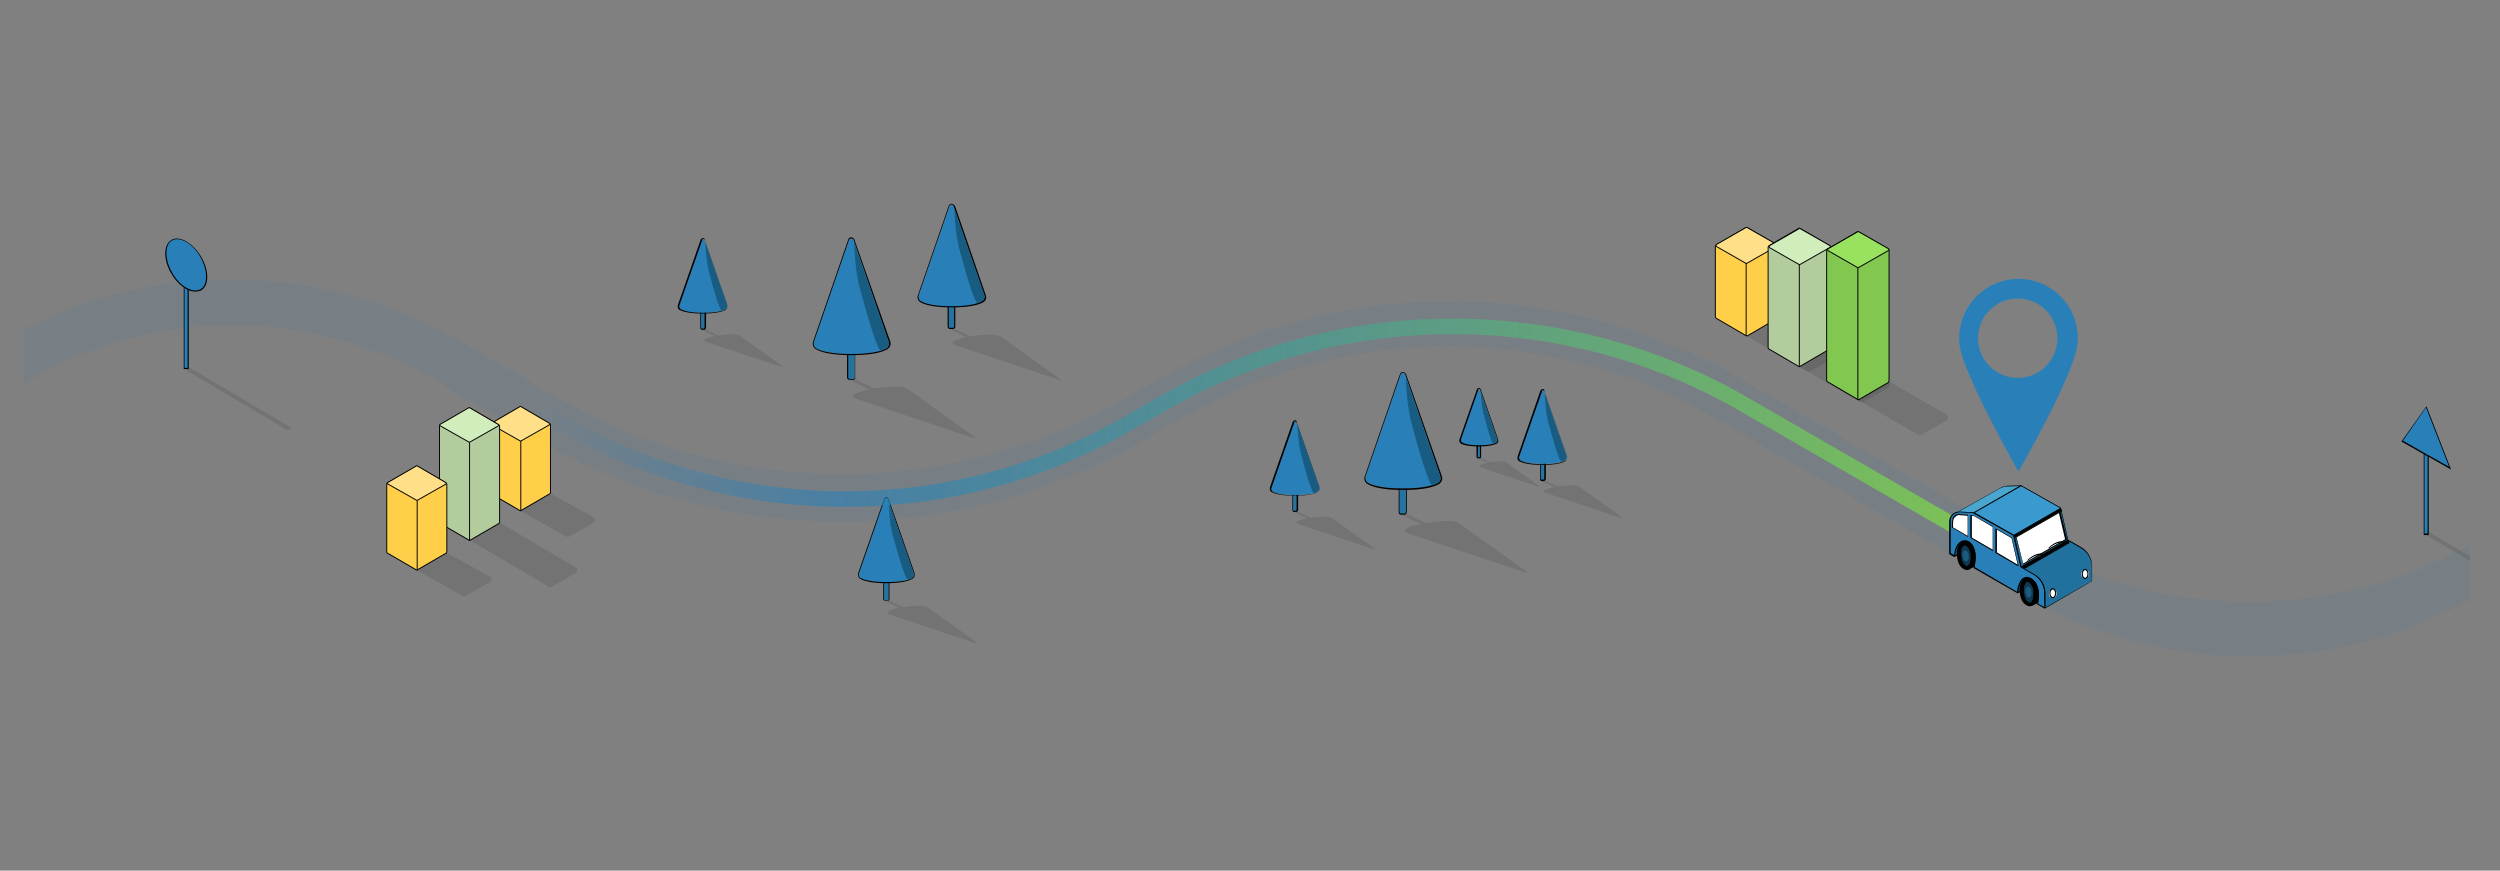 <?xml version="1.0" encoding="UTF-8"?>
<svg width="649px" height="226px" viewBox="0 0 649 226" version="1.1" xmlns="http://www.w3.org/2000/svg" xmlns:xlink="http://www.w3.org/1999/xlink">
    <rect x="0" y="0" width="649" height="226" fill="#808080" stroke="none"/>
    <title>yd-how-it-works-mobile</title>
    <defs>
        <linearGradient x1="1.39561549e-14%" y1="50.075%" x2="100%" y2="50.075%" id="linearGradient-1">
            <stop stop-color="#2980B9" stop-opacity="0" offset="4.459%"></stop>
            <stop stop-color="#2980B9" stop-opacity="0.6" offset="24.05%"></stop>
            <stop stop-color="#81C750" offset="100%"></stop>
        </linearGradient>
    </defs>
    <g id="yd-how-it-works-mobile" stroke="none" stroke-width="1" fill="none" fill-rule="evenodd">
        <g transform="translate(-720, -1174)">
            <g id="Layer_1_1_" transform="translate(276, 0)"></g>
            <path d="M862.9,1302.1 L874.1,1308.3 C874.6,1308.6 874.6,1309.4 874.1,1309.7 L867.8,1313.3 C867.6,1313.4 867.3,1313.4 867,1313.3 L855.1,1306.6 L862.9,1302.1 Z" id="Path" fill="#000000" fill-rule="nonzero" opacity="0.1"></path>
            <path d="M836,1317.5 L847.2,1323.7 C847.7,1324 847.7,1324.8 847.2,1325.1 L840.9,1328.7 C840.7,1328.8 840.4,1328.8 840.1,1328.7 L828.2,1322 L836,1317.5 Z" id="Path" fill="#000000" fill-rule="nonzero" opacity="0.1"></path>
            <path d="M849.7,1309.7 L869.5,1321.3 C870,1321.6 870,1322.4 869.5,1322.7 L863.2,1326.3 C863,1326.4 862.7,1326.4 862.4,1326.3 L841.9,1314.2 L849.7,1309.7 Z" id="Path" fill="#000000" fill-rule="nonzero" opacity="0.1"></path>
            <g id="Group" transform="translate(1098, 1274)" fill-rule="nonzero">
                <g opacity="0.1" transform="translate(5, 18)" fill="#000000" id="Path">
                    <path d="M0.8,0.7 L0.5,0.8 C0.4,0.8 0.5,0.9 0.6,0.9 L3.7,2.3 C3.8,2.4 4,2.4 4.1,2.4 L4.4,2.3 C4.5,2.3 4.4,2.2 4.3,2.2 L1.2,0.8 C1.1,0.7 0.9,0.7 0.8,0.7 Z"></path>
                    <g transform="translate(1, 1)">
                        <path d="M15.3,7.3 L0.6,2.4 C0.2,2.3 0,2.1 0,2 C0.1,1.8 0.6,1.5 2.4,1.1 C4.2,0.8 5.4,0.8 6.1,0.8 C6.5,0.8 6.9,1 7.1,1.1 L15.6,7.2 C15.9,7.3 15.6,7.4 15.3,7.3 Z"></path>
                    </g>
                </g>
                <g>
                    <g transform="translate(5, 14)">
                        <path d="M1.1,4.9 L0.7,4.9 C0.6,4.9 0.4,4.8 0.4,4.6 L0.4,1.1 C0.4,1 0.5,0.8 0.7,0.8 L1.1,0.8 C1.2,0.8 1.4,0.9 1.4,1.1 L1.4,4.6 C1.4,4.8 1.3,4.9 1.1,4.9 Z" id="Path" fill="#25739E"></path>
                        <path d="M1.1,5 L0.7,5 C0.5,5 0.3,4.8 0.3,4.6 L0.3,1.1 C0.3,0.9 0.5,0.7 0.7,0.7 L1.1,0.7 C1.3,0.7 1.5,0.9 1.5,1.1 L1.5,4.6 C1.5,4.8 1.3,5 1.1,5 Z M0.7,1 C0.6,1 0.6,1.1 0.7,1 L0.6,4.6 C0.6,4.7 0.7,4.7 0.7,4.7 L1.1,4.7 C1.2,4.7 1.2,4.6 1.2,4.6 L1.2,1.1 C1.2,1 1.1,1 1.1,1 L0.7,1 L0.7,1 Z" id="Shape" fill="#000000"></path>
                    </g>
                    <g>
                        <path d="M5.6,1.1 L1.1,14 C1,14.3 1.1,14.7 1.4,14.9 C2,15.2 3.2,15.6 5.8,15.6 C8.4,15.6 9.7,15.2 10.2,14.9 C10.5,14.7 10.6,14.4 10.5,14 L6,1.1 C6.1,0.9 5.7,0.9 5.6,1.1 Z" id="Path" fill="#2980B9"></path>
                        <path d="M5.9,0.9 C6,0.9 6.1,1 6.2,1.1 L10.7,14 C10.8,14.3 10.7,14.7 10.4,14.9 C9.8,15.2 8.6,15.6 6,15.6 C3.4,15.6 2.1,15.2 1.6,14.9 C1.3,14.7 1.2,14.4 1.3,14 L5.8,1.1 C5.7,1 5.8,0.9 5.9,0.9 M5.9,0.7 C5.7,0.7 5.5,0.8 5.4,1.1 L0.9,14 C0.7,14.5 0.9,14.9 1.3,15.2 C1.9,15.5 3.2,15.9 5.9,15.9 C8.6,15.9 9.8,15.5 10.5,15.2 C10.9,15 11.1,14.5 10.9,14 L6.4,1.1 C6.3,0.8 6.1,0.7 5.9,0.7 L5.9,0.7 Z" id="Shape" fill="#000000"></path>
                    </g>
                    <path d="M9.7,15.2 C10.8,14.9 10.8,14.4 10.7,14.1 L6.4,1.6 C6.4,1.5 6.5,5 7.1,7.3 C8.1,11.3 9.3,15.3 9.7,15.2 Z" id="Path" fill="#195C82"></path>
                </g>
            </g>
            <g id="Group" transform="translate(1074, 1270)" fill-rule="nonzero">
                <g opacity="0.1" transform="translate(9, 37)" fill="#000000" id="Path">
                    <path d="M0.9,0 L0.2,0.1 C0,0.1 0.1,0.3 0.4,0.4 L6.6,3.4 C6.9,3.5 7.3,3.6 7.4,3.6 L8.1,3.5 C8.3,3.5 8.2,3.3 7.9,3.2 L1.7,0.2 C1.5,0.1 1.1,0 0.9,0 Z"></path>
                    <g transform="translate(1, 2)">
                        <path d="M31.6,13.5 L1.7,3.5 C0.9,3.2 0.4,2.9 0.6,2.7 C0.8,2.3 1.9,1.6 5.5,0.9 C9.2,0.2 11.6,0.2 13,0.3 C13.7,0.4 14.6,0.7 15,1 L32.3,13.4 C32.7,13.6 32.2,13.7 31.6,13.5 Z"></path>
                    </g>
                </g>
                <g>
                    <g transform="translate(9, 29)">
                        <path d="M1.6,8.4 L0.7,8.4 C0.4,8.4 0.2,8.2 0.2,7.9 L0.2,0.8 C0.2,0.5 0.4,0.3 0.7,0.3 L1.6,0.3 C1.9,0.3 2.1,0.5 2.1,0.8 L2.1,7.9 C2.1,8.2 1.9,8.4 1.6,8.4 Z" id="Path" fill="#25739E"></path>
                        <path d="M1.6,8.6 L0.7,8.6 C0.3,8.6 0.1,8.3 0.1,8 L0.1,0.8 C0.1,0.4 0.4,0.2 0.7,0.2 L1.6,0.2 C2,0.2 2.2,0.5 2.2,0.8 L2.2,7.9 C2.2,8.3 1.9,8.6 1.6,8.6 Z M0.7,0.4 C0.5,0.4 0.3,0.6 0.3,0.8 L0.3,7.9 C0.3,8.1 0.5,8.3 0.7,8.3 L1.6,8.3 C1.8,8.3 2,8.1 2,7.9 L2,0.8 C2,0.6 1.8,0.4 1.6,0.4 L0.7,0.4 Z" id="Shape" fill="#000000"></path>
                    </g>
                    <g>
                        <path d="M9.6,1.2 L0.5,27.6 C0.3,28.3 0.5,29 1.2,29.4 C2.4,30 4.9,30.8 10.2,30.8 C15.5,30.8 18.1,30 19.2,29.4 C19.8,29.1 20.1,28.3 19.9,27.6 L10.8,1.2 C10.5,0.7 9.8,0.7 9.6,1.2 Z" id="Path" fill="#2980B9"></path>
                        <path d="M10.2,0.8 C10.4,0.8 10.7,0.9 10.8,1.2 L19.9,27.6 C20.1,28.3 19.9,29 19.2,29.4 C18,30 15.5,30.8 10.2,30.8 C4.9,30.8 2.3,30 1.2,29.4 C0.6,29.1 0.3,28.3 0.5,27.6 L9.6,1.2 C9.7,1 9.9,0.8 10.2,0.8 M10.2,0.6 C9.8,0.6 9.5,0.8 9.4,1.2 L0.3,27.6 C-5.6177285e-14,28.4 0.3,29.3 1.1,29.7 C2.3,30.4 4.9,31.2 10.3,31.2 C15.7,31.2 18.2,30.4 19.5,29.7 C20.2,29.3 20.6,28.4 20.3,27.6 L11,1.1 C10.8,0.8 10.5,0.6 10.2,0.6 L10.2,0.6 Z" id="Shape" fill="#000000"></path>
                    </g>
                    <path d="M17.9,30 C20.1,29.3 20.1,28.3 19.9,27.7 L11,2 C10.9,1.8 11.1,9 12.4,13.7 C14.5,21.9 17.1,30.2 17.9,30 Z" id="Path" fill="#195C82"></path>
                </g>
            </g>
            <g id="Group" transform="translate(1049, 1283)" fill-rule="nonzero">
                <g opacity="0.1" transform="translate(6, 23)" fill="#000000" id="Path">
                    <path d="M1.1,0.6 L0.7,0.7 C0.6,0.7 0.6,0.8 0.8,0.9 L4.8,2.8 C5,2.9 5.2,2.9 5.3,2.9 L5.7,2.8 C5.8,2.8 5.8,2.7 5.6,2.6 L1.6,0.7 C1.4,0.6 1.2,0.6 1.1,0.6 Z"></path>
                    <g transform="translate(1, 2)">
                        <path d="M20.4,8.5 L1.2,2.1 C0.7,1.9 0.4,1.7 0.5,1.6 C0.7,1.3 1.3,0.9 3.7,0.5 C6.1,0.1 7.6,0.1 8.5,0.1 C9,0.1 9.5,0.3 9.8,0.5 L20.9,8.4 C21.1,8.6 20.7,8.6 20.4,8.5 Z"></path>
                    </g>
                </g>
                <g>
                    <g transform="translate(6, 18)">
                        <path d="M1.5,5.8 L1,5.8 C0.8,5.8 0.7,5.6 0.7,5.5 L0.7,1 C0.7,0.8 0.9,0.7 1,0.7 L1.5,0.7 C1.7,0.7 1.8,0.9 1.8,1 L1.8,5.5 C1.8,5.7 1.7,5.8 1.5,5.8 Z" id="Path" fill="#25739E"></path>
                        <path d="M1.5,5.9 L1,5.9 C0.7,5.9 0.5,5.7 0.5,5.4 L0.5,0.9 C0.5,0.6 0.7,0.4 1,0.4 L1.5,0.4 C1.8,0.4 2,0.6 2,0.9 L2,5.4 C1.9,5.7 1.7,5.9 1.5,5.9 Z M0.9,0.7 C0.8,0.7 0.7,0.8 0.7,0.9 L0.7,5.4 C0.7,5.5 0.8,5.6 0.9,5.6 L1.4,5.6 C1.5,5.6 1.6,5.5 1.6,5.4 L1.6,0.9 C1.6,0.8 1.5,0.7 1.4,0.7 L0.9,0.7 Z" id="Shape" fill="#000000"></path>
                    </g>
                    <g>
                        <path d="M6.9,0.6 L1,17.5 C0.8,17.9 1,18.4 1.4,18.6 C2.2,19 3.8,19.5 7.2,19.5 C10.6,19.5 12.2,19 13,18.6 C13.4,18.4 13.6,17.9 13.4,17.5 L7.5,0.6 C7.5,0.3 7,0.3 6.9,0.6 Z" id="Path" fill="#2980B9"></path>
                        <path d="M7.2,0.4 C7.3,0.4 7.5,0.5 7.6,0.7 L13.5,17.6 C13.7,18 13.5,18.5 13.1,18.7 C12.3,19.1 10.7,19.6 7.3,19.6 C3.9,19.6 2.3,19.1 1.5,18.7 C1.1,18.5 0.9,18 1.1,17.6 L7,0.7 C6.9,0.4 7.1,0.4 7.2,0.4 M7.2,0.1 C6.9,0.1 6.7,0.3 6.6,0.5 L0.7,17.4 C0.5,18 0.7,18.6 1.2,18.8 C2,19.2 3.7,19.7 7.1,19.7 C10.5,19.7 12.2,19.2 13,18.8 C13.5,18.5 13.7,17.9 13.5,17.4 L7.6,0.5 C7.7,0.3 7.5,0.1 7.2,0.1 L7.2,0.1 Z" id="Shape" fill="#000000"></path>
                    </g>
                    <path d="M12.2,19 C13.6,18.6 13.6,17.9 13.5,17.5 L7.8,1.1 C7.8,1 7.9,5.6 8.7,8.6 C10,13.9 11.6,19.2 12.2,19 Z" id="Path" fill="#195C82"></path>
                </g>
            </g>
            <g id="Group" transform="translate(1113, 1275)" fill-rule="nonzero">
                <g opacity="0.1" transform="translate(6, 23)" fill="#000000" id="Path">
                    <path d="M1.3,0.5 L0.9,0.6 C0.8,0.6 0.8,0.7 1,0.8 L5,2.7 C5.2,2.8 5.4,2.8 5.5,2.8 L5.9,2.7 C6,2.7 6,2.6 5.8,2.5 L1.8,0.6 C1.7,0.5 1.5,0.5 1.3,0.5 Z"></path>
                    <g transform="translate(1, 2)">
                        <path d="M20.6,8.4 L1.4,2 C0.9,1.8 0.6,1.6 0.7,1.5 C0.9,1.2 1.5,0.8 3.9,0.4 C6.3,0 7.8,0 8.7,0 C9.2,0 9.7,0.2 10,0.4 L21.1,8.3 C21.3,8.5 21,8.5 20.6,8.4 Z"></path>
                    </g>
                </g>
                <g>
                    <g transform="translate(6, 18)">
                        <path d="M1.8,5.7 L1.3,5.7 C1.1,5.7 1,5.5 1,5.4 L1,0.9 C1,0.7 1.2,0.6 1.3,0.6 L1.8,0.6 C2,0.6 2.1,0.8 2.1,0.9 L2.1,5.4 C2.1,5.6 1.9,5.7 1.8,5.7 Z" id="Path" fill="#25739E"></path>
                        <path d="M1.8,5.9 L1.3,5.9 C1,5.9 0.8,5.7 0.8,5.4 L0.8,0.9 C0.8,0.6 1,0.4 1.3,0.4 L1.8,0.4 C2.1,0.4 2.3,0.6 2.3,0.9 L2.3,5.4 C2.2,5.6 2,5.9 1.8,5.9 Z M1.2,0.6 C1.1,0.6 1,0.7 1,0.8 L1,5.3 C1,5.4 1.1,5.5 1.2,5.5 L1.7,5.5 C1.8,5.5 1.9,5.4 1.9,5.3 L1.9,0.8 C1.9,0.7 1.8,0.6 1.7,0.6 L1.2,0.6 Z" id="Shape" fill="#000000"></path>
                    </g>
                    <g>
                        <path d="M7.1,0.5 L1.2,17.4 C1,17.8 1.2,18.3 1.6,18.5 C2.4,18.9 4,19.4 7.4,19.4 C10.8,19.4 12.4,18.9 13.2,18.5 C13.6,18.3 13.8,17.8 13.6,17.4 L7.7,0.5 C7.7,0.2 7.2,0.2 7.1,0.5 Z" id="Path" fill="#2980B9"></path>
                        <path d="M7.5,0.3 C7.6,0.3 7.8,0.4 7.9,0.6 L13.8,17.5 C14,17.9 13.8,18.4 13.4,18.6 C12.6,19 11,19.5 7.6,19.5 C4.2,19.5 2.6,19 1.8,18.6 C1.4,18.4 1.2,17.9 1.4,17.5 L7.3,0.6 C7.2,0.3 7.3,0.3 7.5,0.3 M7.5,0 C7.2,0 7,0.2 6.9,0.4 L1,17.4 C0.8,18 1,18.6 1.5,18.8 C2.3,19.2 4,19.7 7.4,19.7 C10.8,19.7 12.5,19.2 13.3,18.8 C13.8,18.5 14,17.9 13.8,17.4 L7.9,0.5 C8,0.2 7.8,0 7.5,0 L7.5,0 Z" id="Shape" fill="#000000"></path>
                    </g>
                    <path d="M12.4,18.9 C13.8,18.5 13.8,17.8 13.7,17.4 L8,1 C8,0.9 8.1,5.5 8.9,8.5 C10.3,13.8 11.9,19.1 12.4,18.9 Z" id="Path" fill="#195C82"></path>
                </g>
            </g>
            <g id="Group" transform="translate(942, 1303)" fill-rule="nonzero">
                <g opacity="0.1" transform="translate(7, 26)" fill="#000000" id="Path">
                    <path d="M0.9,0.6 L0.4,0.7 C0.3,0.7 0.3,0.8 0.5,0.9 L5,3.1 C5.2,3.2 5.5,3.3 5.6,3.2 L6.1,3.1 C6.2,3.1 6.2,3 6,2.9 L1.5,0.7 C1.3,0.7 1.1,0.6 0.9,0.6 Z"></path>
                    <g transform="translate(1, 2)">
                        <path d="M23,9.9 L1.2,2.6 C0.6,2.4 0.3,2.2 0.4,2 C0.6,1.7 1.3,1.2 4,0.7 C6.7,0.2 8.4,0.2 9.5,0.3 C10,0.3 10.7,0.6 11,0.8 L23.6,9.8 C23.8,10 23.4,10 23,9.9 Z"></path>
                    </g>
                </g>
                <g>
                    <g transform="translate(7, 20)">
                        <path d="M1.4,6.9 L0.8,6.9 C0.6,6.9 0.4,6.7 0.4,6.5 L0.4,1.3 C0.4,1.1 0.6,0.9 0.8,0.9 L1.4,0.9 C1.6,0.9 1.8,1.1 1.8,1.3 L1.8,6.5 C1.8,6.8 1.6,6.9 1.4,6.9 Z" id="Path" fill="#25739E"></path>
                        <path d="M1.4,7 L0.8,7 C0.5,7 0.3,6.8 0.3,6.5 L0.3,1.3 C0.3,1 0.5,0.8 0.8,0.8 L1.4,0.8 C1.7,0.8 1.9,1 1.9,1.3 L1.9,6.5 C1.9,6.8 1.7,7 1.4,7 Z M0.8,1.1 C0.7,1.1 0.5,1.2 0.5,1.4 L0.5,6.6 C0.5,6.7 0.6,6.9 0.8,6.9 L1.4,6.9 C1.5,6.9 1.7,6.8 1.7,6.6 L1.7,1.4 C1.7,1.3 1.6,1.1 1.4,1.1 L0.8,1.1 Z" id="Shape" fill="#000000"></path>
                    </g>
                    <g>
                        <path d="M7.7,0.6 L1,19.8 C0.8,20.3 1,20.8 1.5,21.1 C2.4,21.6 4.2,22.1 8.1,22.1 C12,22.1 13.8,21.5 14.7,21.1 C15.2,20.9 15.4,20.3 15.2,19.8 L8.5,0.6 C8.4,0.2 7.8,0.2 7.7,0.6 Z" id="Path" fill="#2980B9"></path>
                        <path d="M8.1,0.3 C8.3,0.3 8.4,0.4 8.5,0.6 L15.2,19.8 C15.4,20.3 15.2,20.8 14.7,21.1 C13.8,21.6 12,22.1 8.1,22.1 C4.2,22.1 2.4,21.5 1.5,21.1 C1,20.9 0.8,20.3 1,19.8 L7.7,0.6 C7.7,0.4 7.9,0.3 8.1,0.3 M8.1,0 C7.8,0 7.6,0.2 7.5,0.5 L0.8,19.7 C0.6,20.3 0.8,21 1.4,21.3 C2.3,21.8 4.2,22.4 8.1,22.4 C12,22.4 13.9,21.8 14.8,21.3 C15.4,21 15.6,20.3 15.4,19.7 L8.7,0.5 C8.6,0.2 8.4,0 8.1,0 L8.1,0 Z" id="Shape" fill="#000000"></path>
                    </g>
                    <path d="M13.7,21.5 C15.3,21 15.3,20.3 15.2,19.8 L8.7,1.2 C8.7,1.1 8.8,6.3 9.7,9.7 C11.3,15.6 13.1,21.7 13.7,21.5 Z" id="Path" fill="#195C82"></path>
                </g>
            </g>
            <g id="Group" opacity="0.1" transform="translate(767, 1268)" fill="#000000" fill-rule="nonzero">
                <polygon id="Path" points="1.2 0.8 28.7 17.1 27.7 17.7 0.6 1.7"></polygon>
            </g>
            <g id="Group" opacity="0.1" transform="translate(1349, 1311)" fill="#000000" fill-rule="nonzero">
                <polygon id="Path" points="12.2 7.4 12.2 8.7 8.4 6.4 0.6 1.8 0.3 1.7 0.4 1.5 0.9 0.8 1.2 0.9 1.4 1 1.5 1.1 9.5 5.8"></polygon>
            </g>
            <path d="M1361.2,1315.4 L1361.2,1329.7 C1325,1349.7 1280.8,1349.3 1244.9,1328.6 L1165.3,1282.6 C1122.7,1258 1070.3,1257.8 1027.6,1282.1 L1017.2,1288.1 C968.7,1316.4 908.8,1316.6 860.2,1288.5 L832.3,1272.4 C800,1253.8 760.3,1253.8 728.1,1272.5 C727.4,1273 726.7,1273.3 726,1273.7 L726,1259.5 C743,1250.8 761.5,1246.5 780,1246.5 C800.5,1246.5 821,1251.8 839.3,1262.4 L865.2,1277.4 C910.6,1303.6 966.6,1303.6 1012.1,1277.4 L1020.8,1272.4 C1067.6,1245.4 1125.2,1245.4 1172,1272.4 L1244.6,1314.3 C1279.4,1334.4 1321.8,1335.4 1357.4,1317.5 C1357.8,1317.3 1358.2,1317.1 1358.5,1316.9 C1359.4,1316.3 1360.3,1315.9 1361.2,1315.4 Z" id="Path" fill="#2980B9" fill-rule="nonzero" opacity="0.1"></path>
            <g id="Group" transform="translate(762, 1235)" fill-rule="nonzero">
                <g transform="translate(5, 8)">
                    <polygon id="Path" fill="#2980B9" points="0.8 26.7 0.8 0.8 1.9 1.4 1.9 26.7"></polygon>
                    <path d="M2,26.8 L0.7,26.8 L0.7,0.6 L2,1.4 L2,26.8 Z M0.9,26.5 L1.7,26.5 L1.7,1.5 L0.9,1 L0.9,26.5 Z" id="Shape" fill="#000000"></path>
                </g>
                <g>
                    <path d="M11.6,10.8 C11.6,14.2 9.2,15.5 6.3,13.8 C3.4,12.1 1,8 1,4.7 C1,1.4 3.4,0 6.3,1.7 C9.2,3.4 11.6,7.5 11.6,10.8 Z" id="Path" fill="#2980B9"></path>
                    <path d="M8.7,14.7 C8,14.7 7.1,14.5 6.3,14 C3.3,12.3 0.9,8.2 0.9,4.8 C0.9,3.1 1.5,1.9 2.5,1.3 C3.5,0.7 4.9,0.8 6.4,1.7 C9.4,3.4 11.8,7.5 11.8,10.9 C11.8,12.6 11.2,13.8 10.2,14.4 C9.7,14.6 9.2,14.7 8.7,14.7 Z M4,1.1 C3.5,1.1 3.1,1.2 2.7,1.4 C1.7,1.9 1.2,3.1 1.2,4.7 C1.2,8 3.5,12.1 6.4,13.7 C7.8,14.5 9.1,14.6 10,14.1 C11,13.6 11.5,12.4 11.5,10.8 C11.5,7.5 9.2,3.4 6.3,1.8 C5.4,1.3 4.7,1.1 4,1.1 Z" id="Shape" fill="#000000"></path>
                </g>
            </g>
            <g id="Group" transform="translate(1343, 1279)" fill-rule="nonzero">
                <g transform="translate(6, 7)">
                    <polygon id="Path" fill="#2980B9" points="0.3 26.6 0.3 0.8 1.4 1.4 1.4 26.6"></polygon>
                    <path d="M0.2,0.7 L0.2,26.9 L1.5,26.9 L1.5,1.5 L0.2,0.7 Z M1.2,26.5 L0.4,26.5 L0.4,1 L1.2,1.5 L1.2,26.5 Z" id="Shape" fill="#000000"></path>
                </g>
                <g>
                    <polygon id="Path" fill="#2980B9" points="6.8 0.6 0.6 9.4 13.1 16.6"></polygon>
                    <path d="M7,0.7 L6.9,0.5 L0.5,9.5 L0.4,9.6 L6.2,12.9 L6.3,12.9 L6.4,13 L7.2,13.5 L7.4,13.6 L7.5,13.6 L13.3,16.9 L7,0.7 Z M6.8,0.8 L12.8,16.2 L7.5,13.2 L7.4,13.2 L7.2,13.1 L6.4,12.6 L6.3,12.5 L6.2,12.5 L0.8,9.4 L6.8,0.8 Z" id="Shape" fill="#000000"></path>
                </g>
            </g>
            <path d="M1244.3,1322.6 L1171.7,1280.7 C1125.7,1254.1 1068.5,1254.1 1022.5,1280.7 L1013.8,1285.7 C967.9,1312.2 910.8,1312.2 864.9,1285.7 L839,1270.7 L841,1267.2 L866.9,1282.2 C911.6,1308 967.1,1308 1011.8,1282.2 L1020.5,1277.2 C1067.7,1249.9 1126.4,1249.9 1173.7,1277.2 L1246.3,1319.1 L1244.3,1322.6 Z" id="Path" fill="url(#linearGradient-1)" fill-rule="nonzero"></path>
            <g id="Group" transform="translate(1226, 1300)">
                <g transform="translate(1, 13)" fill-rule="nonzero">
                    <polygon id="Path" fill="#1A4C68" points="0.5 5.4 1.6 4.9 4.4 1.8 2.4 0.8 0.8 2.2 0.3 4.5"></polygon>
                    <path d="M0.5,5.5 C0.5,5.5 0.4,5.5 0.5,5.5 C0.4,5.5 0.4,5.4 0.5,5.5 L0.2,4.5 C0.2,4.5 0.2,4.5 0.2,4.4 L0.7,2.1 C0.7,2.1 0.7,2.1 0.7,2 L2.4,0.6 L2.5,0.6 L4.5,1.6 L4.6,1.7 L4.6,1.8 L1.8,4.9 L1.8,4.9 L0.5,5.5 L0.5,5.5 Z M0.4,4.5 L0.6,5.2 L1.5,4.7 L4.2,1.8 L2.5,0.9 L0.9,2.3 L0.4,4.5 Z" id="Shape" fill="#000000"></path>
                </g>
                <g transform="translate(3, 14)" fill="#000000" fill-rule="nonzero" id="Path">
                    <polyline points="1.9 7.8 3.7 6.9 4.4 2.7 3.3 0.9 2.3 0.6 0.8 0.9"></polyline>
                    <path d="M1.9,7.9 C1.9,7.9 1.8,7.9 1.9,7.9 C1.8,7.7 1.8,7.7 1.9,7.6 L3.7,6.7 L4.4,2.6 L3.3,0.9 L2.3,0.6 L0.9,0.9 C0.8,0.9 0.8,0.9 0.8,0.8 C0.8,0.7 0.8,0.7 0.9,0.7 L2.4,0.4 L3.5,0.7 L3.5,0.7 L4.7,2.6 L4,6.9 L3.9,6.9 L1.9,7.9 L1.9,7.9 Z"></path>
                </g>
                <g transform="translate(2, 14)" fill-rule="nonzero">
                    <path d="M0.6,3.9 C0.7,5.7 1.2,6.9 2.2,7.4 C3.2,7.9 4.1,6.5 4.1,4.7 C4.1,3.2 3.7,1.8 2.6,1.2 C1.4,0.5 0.5,2 0.6,3.9 Z" id="Path" fill="#0E3951"></path>
                    <path d="M2.6,8 C2.4,8 2.2,7.9 1.9,7.8 C0.7,7.2 0.1,5.9 5.68434189e-14,3.9 L5.68434189e-14,3.9 C5.68434189e-14,2.5 0.4,1.3 1.2,0.8 C1.7,0.5 2.2,0.5 2.8,0.8 C3.9,1.4 4.5,2.8 4.5,4.7 C4.5,6.1 4,7.3 3.3,7.8 C3.1,7.9 2.8,8 2.6,8 Z M1.1,3.8 C1.2,5.5 1.6,6.5 2.4,6.9 C2.6,7 2.7,7 2.8,6.9 C3.2,6.7 3.6,5.8 3.6,4.7 C3.6,3.2 3.1,2.1 2.4,1.7 C2.1,1.5 2,1.6 1.8,1.7 C1.4,1.9 1,2.7 1.1,3.8 L1.1,3.8 Z" id="Shape" fill="#000000"></path>
                </g>
                <g transform="translate(17, 23)" fill-rule="nonzero">
                    <polygon id="Path" fill="#1A4C68" points="0.8 4.8 1.9 4.3 4.7 1.2 2.8 0.2 1.1 1.6 0.6 3.9"></polygon>
                    <path d="M0.8,5 L0.8,5 C0.7,5 0.7,4.9 0.8,5 L0.5,4 C0.5,4 0.5,4 0.5,3.9 L1,1.6 C1,1.6 1,1.6 1,1.5 L2.7,0.1 L2.8,0.1 L4.8,1.1 L4.9,1.2 L4.9,1.3 L2.1,4.4 L2.1,4.4 L0.8,5 L0.8,5 Z M0.7,3.9 L0.9,4.6 L1.8,4.1 L4.5,1.2 L2.8,0.3 L1.2,1.7 L0.7,3.9 Z" id="Shape" fill="#000000"></path>
                </g>
                <g transform="translate(20, 23)" fill="#000000" fill-rule="nonzero" id="Path">
                    <polyline points="1.4 8.2 3 7.4 3.8 3.2 2.6 1.4 1.6 1.1 0.1 1.3"></polyline>
                    <path d="M1.4,8.3 C1.4,8.3 1.3,8.3 1.4,8.3 C1.3,8.1 1.3,8.1 1.4,8 L3,7.2 L3.7,3.1 L2.6,1.4 L1.6,1.1 L0.2,1.4 C0.1,1.4 0.1,1.4 0.1,1.3 C0.1,1.2 0.1,1.2 0.2,1.2 L1.7,0.9 L1.7,0.9 L2.8,1.2 L2.8,1.2 L4,3.1 L3.3,7.4 L1.4,8.3 C1.5,8.3 1.5,8.3 1.4,8.3 Z"></path>
                </g>
                <g transform="translate(6, 0)" fill-rule="nonzero">
                    <path d="M31,24.8 L31,21 C31,19 29.9,17.1 28.2,16.1 L24.9,14.2 L23,5.9 L12.7,0.1 L0.5,7.2 L10.8,13 L12.7,21.3 L16,23.2 C17.7,24.2 18.8,26.1 18.8,28.1 L18.8,31.9 L31,24.8 Z" id="Path" fill="#21719E"></path>
                    <path d="M18.8,32 C18.8,32 18.7,32 18.8,32 C18.7,32 18.7,31.9 18.8,32 L18.7,28.1 C18.7,26.1 17.6,24.3 15.9,23.3 L12.6,21.4 C12.6,21.4 12.5,21.4 12.5,21.3 L10.6,13.1 L0.3,7.3 L0.2,7.2 C0.2,7.2 0.2,7.1 0.3,7.1 L12.5,1.42108547e-14 L12.6,1.42108547e-14 L22.9,5.8 C22.9,5.8 23,5.8 23,5.9 L24.9,14.1 L28.2,16 C30,17 31.1,18.9 31.1,21 L31.1,24.8 C31.1,24.8 31.1,24.9 31,24.9 L18.8,32 L18.8,32 Z M12.8,21.2 L16.1,23.1 C17.9,24.1 19,26 19,28.1 L19,31.7 L31,24.8 L31,21.1 C31,19.1 29.9,17.3 28.2,16.3 L24.9,14.4 C24.9,14.4 24.8,14.4 24.8,14.3 L22.9,6.1 L12.7,0.3 L0.7,7.2 L10.9,12.9 C10.9,12.9 11,12.9 11,13 L12.8,21.2 Z" id="Shape" fill="#000000"></path>
                </g>
                <g transform="translate(18, 14)">
                    <line x1="12.9" y1="0.2" x2="0.7" y2="7.3" id="Path"></line>
                    <rect id="Rectangle" fill="#000000" fill-rule="nonzero" transform="translate(6.742, 3.732) rotate(-29.967) translate(-6.742, -3.732) " x="-0.308" y="3.582" width="14.1" height="1"></rect>
                </g>
                <g transform="translate(16, 5)">
                    <line x1="13" y1="0.9" x2="0.8" y2="8" id="Path"></line>
                    <rect id="Rectangle" fill="#000000" fill-rule="nonzero" transform="translate(6.842, 4.43) rotate(-29.967) translate(-6.842, -4.43) " x="-0.207" y="4.28" width="14.1" height="1"></rect>
                </g>
                <g transform="translate(1, 0)" fill-rule="nonzero">
                    <path d="M17.7,0.1 L14,0.2 C13.4,0.2 12.9,0.4 12.4,0.6 L0.6,7.2 L5.4,7.1 L17.7,0.1 Z" id="Path" fill="#4AA6CE"></path>
                    <path d="M0.6,7.4 C0.5,7.4 0.5,7.4 0.6,7.4 C0.5,7.2 0.5,7.2 0.6,7.2 L12.4,0.6 C12.9,0.3 13.5,0.2 14.1,0.1 L17.8,2.84217094e-14 L17.8,2.84217094e-14 C17.9,2.84217094e-14 17.9,2.84217094e-14 17.9,0.1 C17.9,0.2 17.9,0.2 17.8,0.2 L5.6,7.3 C5.6,7.3 5.6,7.3 5.5,7.3 L0.6,7.4 L0.6,7.4 Z M17.2,0.2 L14,0.3 C13.4,0.3 12.9,0.5 12.4,0.7 L1,7.1 L5.3,7 L17.2,0.2 Z" id="Shape" fill="#000000"></path>
                </g>
                <g transform="translate(0, 6)" fill-rule="nonzero">
                    <path d="M24.8,25.9 C24.8,25.9 23.6,25.2 23,24.8 C24,20 22,18.5 21,18 C20,17.5 18.3,17.9 17.8,21.8 C17.4,21.5 11.2,18 6.5,15.3 C7.4,11.5 6.4,9.4 5.1,8.6 C3.8,7.9 1.7,8.6 1.4,12.3 C1,12.1 0.2,11.6 0.2,11.6 L0.2,3.2 C0.2,1.8 1.4,0.7 2.8,0.8 L6.4,1 L16.7,6.8 L18.6,15.1 L21.9,17 C23.6,18 24.7,19.9 24.7,21.9 L24.7,25.9 L24.8,25.9 Z" id="Path" fill="#2980B9"></path>
                    <path d="M24.8,26 C24.8,26 24.7,26 24.8,26 L22.9,24.9 L22.8,24.8 C23.7,20.1 21.8,18.6 20.9,18.2 C20.5,18 20,18 19.5,18.3 C18.9,18.6 18.2,19.5 17.9,21.9 C17.9,21.9 17.9,22 17.8,22 L17.7,22 L6.4,15.5 L6.3,15.4 C7.2,11.7 6.2,9.6 5,8.9 C4.5,8.6 3.8,8.6 3.2,8.9 C2.6,9.2 1.7,10.1 1.5,12.5 C1.5,12.5 1.5,12.6 1.4,12.6 C1.3,12.6 1.3,12.6 1.3,12.6 C0.9,12.4 0.1,11.9 0.1,11.9 L-1.70530257e-13,11.8 L-1.70530257e-13,3.4 C-1.70530257e-13,2.7 0.3,2 0.8,1.5 C1.3,1 2,0.8 2.7,0.8 L6.3,1 C6.3,1 6.3,1 6.4,1 L16.7,6.8 C16.7,6.8 16.8,6.8 16.8,6.9 L18.7,15.1 L22,17 C23.8,18 24.9,19.9 24.9,22 L24.9,25.8 C24.9,25.9 24.9,25.9 24.8,26 L24.8,26 Z M23.1,24.7 L24.7,25.6 L24.7,22 C24.7,20 23.6,18.2 21.9,17.2 L18.6,15.3 C18.6,15.3 18.5,15.3 18.5,15.2 L16.6,7 L6.3,1.2 L2.8,1 C2.2,1 1.6,1.2 1.1,1.6 C0.6,2 0.4,2.6 0.4,3.3 L0.4,11.6 C0.6,11.7 1,11.9 1.3,12.1 C1.5,9.7 2.5,8.8 3.1,8.5 C3.7,8.1 4.5,8.2 5.1,8.5 C6.4,9.3 7.5,11.4 6.6,15.2 L17.6,21.6 C17.9,19.3 18.7,18.3 19.3,18 C19.8,17.7 20.4,17.7 20.9,17.9 C22,18.4 24,19.9 23.1,24.7 Z" id="Shape" fill="#000000"></path>
                </g>
                <g transform="translate(18, 23)" fill-rule="nonzero">
                    <path d="M0.9,4.3 C1,6.1 1.5,7.3 2.5,7.8 C3.5,8.3 4.4,6.9 4.4,5.1 C4.4,3.6 4,2.2 2.9,1.6 C1.7,1 0.8,2.5 0.9,4.3 Z" id="Path" fill="#0E3951"></path>
                    <path d="M2.9,8.4 C2.7,8.4 2.5,8.3 2.2,8.2 C1,7.6 0.4,6.3 0.3,4.3 C0.3,2.9 0.7,1.7 1.5,1.2 C2,0.9 2.5,0.9 3.1,1.2 C4.2,1.8 4.8,3.2 4.8,5.1 C4.8,6.5 4.3,7.7 3.6,8.2 C3.4,8.3 3.2,8.4 2.9,8.4 Z M2.3,2 C2.2,2 2.1,2 2.1,2.1 C1.7,2.3 1.3,3.2 1.4,4.3 C1.5,6 1.9,7 2.7,7.4 C2.9,7.5 3,7.5 3.1,7.4 C3.5,7.2 3.9,6.3 3.9,5.2 C3.9,3.7 3.4,2.6 2.7,2.2 C2.5,2 2.4,2 2.3,2 Z" id="Shape" fill="#000000"></path>
                </g>
                <g transform="translate(12, 11)" fill-rule="nonzero">
                    <polygon id="Path" fill="#FFFFFF" points="4.2 2.6 5.9 9.8 0.2 6.5 0.2 0.3"></polygon>
                    <path d="M5.9,10 L5.9,10 L0.1,6.6 L0,6.5 L0,0.3 C0,0.3 0,0.2 0.1,0.2 L0.2,0.2 L4.2,2.5 C4.2,2.5 4.3,2.5 4.3,2.6 L6,9.8 C6.1,9.9 6,9.9 5.9,10 C6,10 6,10 5.9,10 Z M0.4,6.4 L5.8,9.6 L4.2,2.7 L0.4,0.5 L0.4,6.4 L0.4,6.4 Z" id="Shape" fill="#000000"></path>
                </g>
                <g transform="translate(5, 7)" fill-rule="nonzero">
                    <polygon id="Path" fill="#FFFFFF" points="6.4 3.8 6.4 10 0.7 6.6 0.7 0.8 1.5 0.9"></polygon>
                    <path d="M6.4,10.1 L6.4,10.1 L0.6,6.7 L0.5,6.6 L0.5,0.8 L0.5,0.7 L0.6,0.7 L1.4,0.8 L1.4,0.8 L6.3,3.6 L6.4,3.7 L6.4,9.9 C6.5,10 6.5,10.1 6.4,10.1 L6.4,10.1 Z M0.8,6.5 L6.3,9.7 L6.3,3.8 L1.5,1 L0.9,0.9 L0.9,6.5 L0.8,6.5 Z" id="Shape" fill="#000000"></path>
                </g>
                <g transform="translate(0, 7)" fill-rule="nonzero">
                    <path d="M4.9,0.7 L4.9,6.3 L0.8,3.9 C0.8,3.9 0.7,2.1 1,1.6 C1.4,0.8 2.3,0.5 2.3,0.5 L4.9,0.7 Z" id="Path" fill="#FFFFFF"></path>
                    <path d="M4.9,6.4 L4.9,6.4 L0.8,4 L0.7,3.9 C0.7,3.8 0.7,2.1 0.9,1.5 C1.3,0.6 2.3,0.4 2.3,0.4 L2.3,0.4 L4.8,0.6 C4.9,0.6 4.9,0.7 4.9,0.7 L4.9,6.3 C5.1,6.4 5,6.4 4.9,6.4 C5,6.4 5,6.4 4.9,6.4 Z M1,3.9 L4.8,6.1 L4.8,0.9 L2.4,0.7 C2.3,0.7 1.5,1 1.2,1.7 C1,2 1,3.3 1,3.9 Z" id="Shape" fill="#000000"></path>
                </g>
                <g transform="translate(17, 6)" fill-rule="nonzero">
                    <polygon id="Path" fill="#FFFFFF" points="11.7 0.9 13.3 8 2.2 14.5 0.4 7.4"></polygon>
                    <path d="M2.2,14.6 C2.2,14.6 2.1,14.6 2.2,14.6 C2.1,14.6 2.1,14.5 2.2,14.6 L0.3,7.4 C0.3,7.3 0.3,7.3 0.4,7.3 L11.7,0.8 L11.8,0.8 C11.8,0.8 11.9,0.8 11.9,0.9 L13.6,8 C13.6,8.1 13.6,8.1 13.5,8.1 L2.2,14.6 L2.2,14.6 Z M0.5,7.5 L2.2,14.3 L13.1,8 L11.5,1.2 L0.5,7.5 Z" id="Shape" fill="#000000"></path>
                </g>
                <g transform="translate(34, 21)" fill-rule="nonzero">
                    <ellipse id="Oval" fill="#FFFFFF" cx="1.3" cy="2" rx="1" ry="1.1"></ellipse>
                    <path d="M1.3,3.3 C0.8,3.3 0.4,2.7 0.4,2 C0.4,1.3 0.8,0.7 1.3,0.7 C1.8,0.7 2.2,1.3 2.2,2 C2.2,2.7 1.8,3.3 1.3,3.3 Z M1.3,1 C1,1 0.7,1.5 0.7,2 C0.7,2.5 1,3 1.3,3 C1.6,3 1.9,2.5 1.9,2 C1.9,1.5 1.6,1 1.3,1 Z" id="Shape" fill="#000000"></path>
                </g>
                <g transform="translate(26, 26)" fill-rule="nonzero">
                    <ellipse id="Oval" fill="#FFFFFF" cx="0.9" cy="2.1" rx="1" ry="1.1"></ellipse>
                    <path d="M0.9,3.3 C0.4,3.3 0,2.7 0,2 C0,1.3 0.4,0.7 0.9,0.7 C1.4,0.7 1.8,1.3 1.8,2 C1.8,2.7 1.4,3.3 0.9,3.3 Z M0.9,1 C0.6,1 0.3,1.5 0.3,2 C0.3,2.5 0.6,3 0.9,3 C1.2,3 1.5,2.5 1.5,2 C1.5,1.5 1.2,1 0.9,1 Z" id="Shape" fill="#000000"></path>
                </g>
                <path d="M25.9,16.4 C25.8,16.4 25.8,16.4 25.9,16.4 C25.8,16.3 25.8,16.2 25.8,16.2 C25.8,16.2 26.7,15.2 28.1,14.7 C29.5,14.2 30.8,14.8 30.8,14.8 C30.9,14.8 30.9,14.9 30.9,15 C30.9,15.1 30.8,15.1 30.7,15.1 C30.7,15.1 29.5,14.6 28.2,15 C26.9,15.4 26,16.3 25.9,16.4 L25.9,16.4 Z" id="Path" fill="#000000" fill-rule="nonzero"></path>
                <path d="M20.4,19.6 C20.4,19.6 20.4,19.5 20.4,19.6 C20.3,19.5 20.3,19.4 20.3,19.4 C20.3,19.4 21.2,18.4 22.6,17.9 C24,17.4 25.3,18 25.3,18 C25.4,18 25.4,18.1 25.4,18.2 C25.4,18.3 25.3,18.3 25.2,18.3 C25.2,18.3 24,17.8 22.7,18.2 C21.4,18.6 20.5,19.5 20.4,19.6 C20.5,19.5 20.5,19.6 20.4,19.6 Z" id="Path" fill="#000000" fill-rule="nonzero"></path>
                <path d="M19.8,27.5 C19.8,28.3 20.1,28.9 20.5,29.1 C21,29.3 21.4,28.7 21.4,27.9 C21.4,27.2 21.2,26.6 20.7,26.3 C20.2,26 19.8,26.7 19.8,27.5 Z" id="Path" fill="#1B5B7F" fill-rule="nonzero"></path>
                <path d="M3.5,18.1 C3.5,18.9 3.8,19.5 4.2,19.7 C4.7,19.9 5.1,19.3 5.1,18.5 C5.1,17.8 4.9,17.2 4.4,16.9 C3.9,16.6 3.5,17.2 3.5,18.1 Z" id="Path" fill="#1B5B7F" fill-rule="nonzero"></path>
                <g transform="translate(6, 0)" fill-rule="nonzero">
                    <polygon id="Path" fill="#3A99CE" points="23 5.9 12.7 0.1 0.4 7.1 10.8 13"></polygon>
                    <path d="M10.8,13.1 C10.7,13.1 10.7,13.1 10.8,13.1 L0.4,7.3 L0.3,7.2 C0.3,7.2 0.3,7.1 0.4,7.1 L12.6,1.42108547e-14 L12.7,1.42108547e-14 L23,5.8 L23.1,5.9 C23.1,5.9 23.1,6 23,6 L10.8,13.1 L10.8,13.1 Z M0.7,7.1 L10.8,12.8 L22.8,5.9 L12.7,0.2 L0.7,7.1 Z" id="Shape" fill="#000000"></path>
                </g>
            </g>
            <path d="M1244,1246.4 C1235.5,1246.4 1228.6,1253.3 1228.6,1261.8 C1228.6,1262.4 1228.6,1263 1228.7,1263.5 C1229.6,1271.2 1244,1296.4 1244,1296.4 C1244,1296.4 1258.6,1271.1 1259.3,1263.3 C1259.4,1262.8 1259.4,1262.3 1259.4,1261.7 C1259.4,1253.3 1252.5,1246.4 1244,1246.4 Z M1243.8,1272.1 C1238.1,1272.1 1233.5,1267.5 1233.5,1261.8 C1233.5,1256.1 1238.1,1251.5 1243.8,1251.5 C1249.5,1251.5 1254.1,1256.1 1254.1,1261.8 C1254.1,1267.5 1249.5,1272.1 1243.8,1272.1 Z" id="Shape" fill="#2980B9" fill-rule="nonzero"></path>
            <path d="M855.3,1306.5 L862.7,1302.2 C862.8,1302.1 862.9,1302 862.9,1301.9 L862.9,1284.3 C862.9,1284.2 862.8,1284 862.7,1284 L855.3,1279.7 C855.2,1279.6 855,1279.6 854.9,1279.7 L847.5,1284 C847.4,1284.1 847.3,1284.2 847.3,1284.3 L847.3,1301.9 C847.3,1302 847.4,1302.2 847.5,1302.2 L854.9,1306.5 C855,1306.6 855.2,1306.6 855.3,1306.5 Z" id="Path" stroke="#000000" stroke-width="0.25" fill="#FFCF4A" fill-rule="nonzero"></path>
            <path d="M862.6,1284.3 L855.2,1288.5 C855.2,1288.5 855.1,1288.5 855.1,1288.5 L847.5,1284.2 C847.4,1284.1 847.4,1283.9 847.5,1283.9 L854.9,1279.6 C855,1279.5 855.2,1279.5 855.3,1279.6 L862.5,1283.8 C862.7,1283.9 862.7,1284.2 862.6,1284.3 Z" id="Path" stroke="#000000" stroke-width="0.25" fill="#FFE088" fill-rule="nonzero" stroke-linecap="round" stroke-linejoin="round"></path>
            <line x1="855.2" y1="1288.6" x2="855.2" y2="1306.6" id="Path" stroke="#000000" stroke-width="0.25" fill="#FFFFFF" fill-rule="nonzero" stroke-linecap="round" stroke-linejoin="round"></line>
            <path d="M842.1,1314.2 L849.5,1309.9 C849.6,1309.8 849.7,1309.7 849.7,1309.6 L849.7,1284.6 C849.7,1284.5 849.6,1284.3 849.5,1284.3 L842.1,1280 C842,1279.9 841.8,1279.9 841.7,1280 L834.3,1284.3 C834.2,1284.4 834.1,1284.5 834.1,1284.6 L834.1,1309.6 C834.1,1309.7 834.2,1309.9 834.3,1309.9 L841.7,1314.2 C841.8,1314.3 842,1314.3 842.1,1314.2 Z" id="Path" stroke="#000000" stroke-width="0.25" fill="#B2CC9E" fill-rule="nonzero"></path>
            <path d="M849.3,1284.6 L841.9,1288.8 C841.9,1288.8 841.8,1288.8 841.8,1288.8 L834.2,1284.5 C834.1,1284.4 834.1,1284.2 834.2,1284.2 L841.6,1279.9 C841.7,1279.8 841.9,1279.8 842,1279.9 L849.2,1284.1 C849.5,1284.2 849.5,1284.5 849.3,1284.6 Z" id="Path" stroke="#000000" stroke-width="0.25" fill="#D1EDBC" fill-rule="nonzero" stroke-linecap="round" stroke-linejoin="round"></path>
            <line x1="841.9" y1="1288.9" x2="841.9" y2="1314.3" id="Path" stroke="#000000" stroke-width="0.25" fill="#FFFFFF" fill-rule="nonzero" stroke-linecap="round" stroke-linejoin="round"></line>
            <path d="M1173.2,1261.1 L1165.5,1256.6 C1165.4,1256.5 1165.3,1256.4 1165.3,1256.2 L1165.3,1238 C1165.3,1237.9 1165.4,1237.7 1165.5,1237.6 L1173.2,1233.1 C1173.3,1233 1173.5,1233 1173.6,1233.1 L1181.3,1237.6 C1181.4,1237.7 1181.5,1237.8 1181.5,1238 L1181.5,1256.3 C1181.5,1256.4 1181.4,1256.6 1181.3,1256.7 L1173.6,1261.2 C1173.5,1261.2 1173.3,1261.2 1173.2,1261.1 Z" id="Path" stroke="#000000" stroke-width="0.25" fill="#FFCF4A" fill-rule="nonzero"></path>
            <path d="M1165.6,1238 L1173.3,1242.4 C1173.3,1242.4 1173.4,1242.4 1173.4,1242.4 L1181.3,1237.9 C1181.4,1237.8 1181.4,1237.6 1181.3,1237.5 L1173.6,1233.1 C1173.5,1233 1173.3,1233 1173.2,1233.1 L1165.7,1237.4 C1165.4,1237.6 1165.4,1237.9 1165.6,1238 Z" id="Path" stroke="#000000" stroke-width="0.25" fill="#FFE088" fill-rule="nonzero" stroke-linecap="round" stroke-linejoin="round"></path>
            <line x1="1173.3" y1="1242.4" x2="1173.3" y2="1261.1" id="Path" stroke="#000000" stroke-width="0.25" fill="#FFFFFF" fill-rule="nonzero" stroke-linecap="round" stroke-linejoin="round"></line>
            <path d="M1181.5,1256.5 L1196.5,1265.2 C1197,1265.5 1197,1266.3 1196.5,1266.6 L1189.9,1270.4 C1189.6,1270.5 1189.3,1270.5 1189.1,1270.4 L1173.3,1261.2 L1181.5,1256.5 Z" id="Path" fill="#000000" fill-rule="nonzero" opacity="0.1"></path>
            <path d="M1186.9,1269.1 L1179.2,1264.6 C1179.1,1264.5 1179,1264.4 1179,1264.2 L1179,1238.2 C1179,1238.1 1179.1,1237.9 1179.2,1237.8 L1186.9,1233.3 C1187,1233.2 1187.2,1233.2 1187.3,1233.3 L1195,1237.8 C1195.1,1237.9 1195.2,1238 1195.2,1238.2 L1195.2,1264.2 C1195.2,1264.3 1195.1,1264.5 1195,1264.6 L1187.3,1269.1 C1187.2,1269.2 1187.1,1269.2 1186.9,1269.1 Z" id="Path" stroke="#000000" stroke-width="0.25" fill="#B2CC9E" fill-rule="nonzero"></path>
            <path d="M1179.4,1238.3 L1187.1,1242.7 C1187.1,1242.7 1187.2,1242.7 1187.2,1242.7 L1195.1,1238.2 C1195.2,1238.1 1195.2,1237.9 1195.1,1237.8 L1187.4,1233.4 C1187.3,1233.3 1187.1,1233.3 1187,1233.4 L1179.5,1237.7 C1179.2,1237.9 1179.2,1238.2 1179.4,1238.3 Z" id="Path" stroke="#000000" stroke-width="0.25" fill="#D1EDBC" fill-rule="nonzero" stroke-linecap="round" stroke-linejoin="round"></path>
            <line x1="1187.1" y1="1242.7" x2="1187.1" y2="1269.2" id="Path" stroke="#000000" stroke-width="0.25" fill="#FFFFFF" fill-rule="nonzero" stroke-linecap="round" stroke-linejoin="round"></line>
            <path d="M1195.3,1264.5 L1210.3,1273.2 C1210.8,1273.5 1210.8,1274.3 1210.3,1274.6 L1203.7,1278.4 C1203.4,1278.5 1203.1,1278.5 1202.9,1278.4 L1187.1,1269.2 L1195.3,1264.5 Z" id="Path" fill="#000000" fill-rule="nonzero" opacity="0.1"></path>
            <path d="M1202.1,1277.6 L1194.4,1273.1 C1194.3,1273 1194.2,1272.9 1194.2,1272.7 L1194.2,1239.1 C1194.2,1239 1194.3,1238.8 1194.4,1238.7 L1202.1,1234.2 C1202.2,1234.1 1202.4,1234.1 1202.5,1234.2 L1210.2,1238.7 C1210.3,1238.8 1210.4,1238.9 1210.4,1239.1 L1210.4,1272.9 C1210.4,1273 1210.3,1273.2 1210.2,1273.3 L1202.5,1277.8 C1202.4,1277.7 1202.2,1277.7 1202.1,1277.6 Z" id="Path" stroke="#000000" stroke-width="0.25" fill="#81C750" fill-rule="nonzero"></path>
            <path d="M1194.6,1239.1 L1202.3,1243.5 C1202.3,1243.5 1202.4,1243.5 1202.4,1243.5 L1210.3,1239 C1210.4,1238.9 1210.4,1238.7 1210.3,1238.6 L1202.6,1234.2 C1202.5,1234.1 1202.3,1234.1 1202.2,1234.2 L1194.7,1238.5 C1194.4,1238.7 1194.4,1239 1194.6,1239.1 Z" id="Path" stroke="#000000" stroke-width="0.25" fill="#99E260" fill-rule="nonzero" stroke-linecap="round" stroke-linejoin="round"></path>
            <line x1="1202.3" y1="1243.5" x2="1202.3" y2="1277.7" id="Path" stroke="#000000" stroke-width="0.25" fill="#FFFFFF" fill-rule="nonzero" stroke-linecap="round" stroke-linejoin="round"></line>
            <path d="M1210.4,1273 L1225.4,1281.7 C1225.9,1282 1225.9,1282.8 1225.4,1283.1 L1218.8,1286.9 C1218.5,1287 1218.2,1287 1218,1286.9 L1202.2,1277.7 L1210.4,1273 Z" id="Path" fill="#000000" fill-rule="nonzero" opacity="0.1"></path>
            <path d="M828.4,1321.9 L835.8,1317.6 C835.9,1317.5 836,1317.4 836,1317.3 L836,1299.7 C836,1299.6 835.9,1299.4 835.8,1299.4 L828.4,1295.1 C828.3,1295 828.1,1295 828,1295.1 L820.6,1299.4 C820.5,1299.5 820.4,1299.6 820.4,1299.7 L820.4,1317.3 C820.4,1317.4 820.5,1317.6 820.6,1317.6 L828,1321.9 C828.2,1322 828.3,1322 828.4,1321.9 Z" id="Path" stroke="#000000" stroke-width="0.25" fill="#FFCF4A" fill-rule="nonzero"></path>
            <path d="M835.7,1299.7 L828.3,1303.9 C828.3,1303.9 828.2,1303.9 828.2,1303.9 L820.6,1299.6 C820.5,1299.5 820.5,1299.3 820.6,1299.3 L828,1295 C828.1,1294.9 828.3,1294.9 828.4,1295 L835.6,1299.2 C835.9,1299.4 835.9,1299.6 835.7,1299.7 Z" id="Path" stroke="#000000" stroke-width="0.25" fill="#FFE088" fill-rule="nonzero" stroke-linecap="round" stroke-linejoin="round"></path>
            <line x1="828.3" y1="1304" x2="828.3" y2="1322" id="Path" stroke="#000000" stroke-width="0.25" fill="#FFFFFF" fill-rule="nonzero" stroke-linecap="round" stroke-linejoin="round"></line>
            <g id="Group" transform="translate(930, 1235)" fill-rule="nonzero">
                <g opacity="0.1" transform="translate(10, 37)" fill="#000000" id="Path">
                    <path d="M0.8,0.1 L0.1,0.2 C-0.1,0.2 2.84217094e-14,0.4 0.3,0.5 L6.5,3.5 C6.8,3.6 7.2,3.7 7.3,3.7 L8,3.6 C8.2,3.6 8.1,3.4 7.8,3.3 L1.6,0.3 C1.3,0.2 1,0.1 0.8,0.1 Z"></path>
                    <g transform="translate(1, 2)">
                        <path d="M31.4,13.6 L1.5,3.6 C0.7,3.3 0.2,3 0.4,2.8 C0.6,2.4 1.7,1.7 5.3,1 C9,0.3 11.4,0.3 12.8,0.4 C13.5,0.5 14.4,0.8 14.8,1.1 L32.1,13.5 C32.5,13.7 32,13.8 31.4,13.6 Z"></path>
                    </g>
                </g>
                <g>
                    <g transform="translate(9, 29)">
                        <path d="M2.4,8.5 L1.5,8.5 C1.2,8.5 1,8.3 1,8 L1,0.9 C1,0.6 1.2,0.4 1.5,0.4 L2.4,0.4 C2.7,0.4 2.9,0.6 2.9,0.9 L2.9,8 C2.9,8.3 2.7,8.5 2.4,8.5 Z" id="Path" fill="#25739E"></path>
                        <path d="M2.4,8.6 L1.5,8.6 C1.1,8.6 0.9,8.3 0.9,8 L0.9,0.9 C0.9,0.5 1.2,0.3 1.5,0.3 L2.4,0.3 C2.8,0.3 3,0.6 3,0.9 L3,8 C3.1,8.3 2.8,8.6 2.4,8.6 Z M1.6,0.5 C1.4,0.5 1.2,0.7 1.2,0.9 L1.2,8 C1.2,8.2 1.4,8.4 1.6,8.4 L2.5,8.4 C2.7,8.4 2.9,8.2 2.9,8 L2.9,0.9 C2.9,0.7 2.7,0.5 2.5,0.5 C2.5,0.5 1.6,0.5 1.6,0.5 Z" id="Shape" fill="#000000"></path>
                    </g>
                    <g>
                        <path d="M10.4,1.3 L1.3,27.7 C1.1,28.4 1.3,29.1 2,29.5 C3.2,30.1 5.7,30.9 11,30.9 C16.3,30.9 18.9,30.1 20,29.5 C20.6,29.2 20.9,28.4 20.7,27.7 L11.6,1.3 C11.4,0.8 10.6,0.8 10.4,1.3 Z" id="Path" fill="#2980B9"></path>
                        <path d="M11,0.9 C11.2,0.9 11.5,1 11.6,1.3 L20.7,27.7 C20.9,28.4 20.7,29.1 20,29.5 C18.8,30.1 16.3,30.9 11,30.9 C5.7,30.9 3.1,30.1 2,29.5 C1.4,29.2 1.1,28.4 1.3,27.7 L10.4,1.3 C10.5,1 10.8,0.9 11,0.9 M11,0.6 C10.6,0.6 10.3,0.8 10.2,1.2 L1.1,27.6 C0.8,28.4 1.1,29.3 1.9,29.7 C3.1,30.4 5.7,31.2 11.1,31.2 C16.5,31.2 19,30.4 20.3,29.7 C21,29.3 21.4,28.4 21.1,27.6 L11.8,1.2 C11.7,0.9 11.4,0.6 11,0.6 L11,0.6 Z" id="Shape" fill="#000000"></path>
                    </g>
                    <path d="M18.7,30 C20.9,29.3 20.9,28.3 20.7,27.7 L11.8,2.1 C11.7,1.9 11.9,9.1 13.2,13.8 C15.4,22 17.9,30.3 18.7,30 Z" id="Path" fill="#195C82"></path>
                </g>
            </g>
            <g id="Group" transform="translate(958, 1226)" fill-rule="nonzero">
                <g opacity="0.1" transform="translate(8, 32)" fill="#000000" id="Path">
                    <path d="M0.8,1 L0.2,1.1 C2.84217094e-14,1.1 0.1,1.2 0.4,1.4 L5.9,4 C6.1,4.1 6.5,4.2 6.6,4.2 L7.2,4.1 C7.4,4.1 7.3,4 7,3.8 L1.5,1.2 C1.3,1 1,0.9 0.8,1 Z"></path>
                    <g transform="translate(1, 2)">
                        <path d="M27.6,12.5 L1.3,3.7 C0.6,3.5 0.2,3.2 0.3,3 C0.5,2.6 1.4,2 4.6,1.4 C7.8,0.8 10,0.8 11.2,0.9 C11.8,1 12.6,1.2 13,1.5 L28.2,12.4 C28.6,12.6 28.2,12.7 27.6,12.5 Z"></path>
                    </g>
                </g>
                <g>
                    <g transform="translate(8, 26)">
                        <path d="M1.4,7.3 L0.6,7.3 C0.3,7.3 0.1,7.1 0.1,6.8 L0.1,0.6 C0.1,0.3 0.3,0.1 0.6,0.1 L1.4,0.1 C1.7,0.1 1.9,0.3 1.9,0.6 L1.9,6.8 C1.8,7.1 1.6,7.3 1.4,7.3 Z" id="Path" fill="#25739E"></path>
                        <path d="M1.4,7.4 L0.6,7.4 C0.3,7.4 0,7.1 0,6.8 L0,0.6 C0,0.3 0.3,-3.55271368e-15 0.6,-3.55271368e-15 L1.4,-3.55271368e-15 C1.7,-3.55271368e-15 2,0.3 2,0.6 L2,6.8 C2,7.2 1.7,7.4 1.4,7.4 Z M0.6,0.3 C0.4,0.3 0.3,0.5 0.3,0.6 L0.3,6.8 C0.3,7 0.4,7.1 0.6,7.1 L1.4,7.1 C1.6,7.1 1.7,6.9 1.7,6.8 L1.7,0.6 C1.7,0.4 1.6,0.3 1.4,0.3 L0.6,0.3 L0.6,0.3 Z" id="Shape" fill="#000000"></path>
                    </g>
                    <g>
                        <path d="M8.5,1.5 L0.5,24.7 C0.3,25.3 0.5,26 1.1,26.3 C2.1,26.9 4.4,27.6 9,27.6 C13.6,27.6 15.9,26.9 16.9,26.3 C17.5,26 17.7,25.3 17.5,24.7 L9.5,1.5 C9.3,1 8.7,1 8.5,1.5 Z" id="Path" fill="#2980B9"></path>
                        <path d="M9,1.1 C9.2,1.1 9.4,1.2 9.5,1.4 L17.5,24.6 C17.7,25.2 17.5,25.9 16.9,26.2 C15.9,26.8 13.6,27.5 9,27.5 C4.4,27.5 2.1,26.8 1.1,26.2 C0.5,25.9 0.3,25.2 0.5,24.6 L8.5,1.4 C8.6,1.2 8.8,1.1 9,1.1 M9,0.9 C8.7,0.9 8.4,1.1 8.3,1.4 L0.3,24.6 C-2.77555756e-16,25.3 0.3,26.1 1,26.5 C2.1,27.1 4.3,27.8 9.1,27.8 C13.8,27.8 16.1,27.1 17.2,26.5 C17.9,26.1 18.2,25.4 17.9,24.6 L9.9,1.4 C9.6,1.1 9.3,0.9 9,0.9 L9,0.9 Z" id="Shape" fill="#000000"></path>
                    </g>
                    <path d="M15.8,26.7 C17.7,26.1 17.8,25.2 17.6,24.7 L9.8,2.2 C9.7,2 9.9,8.4 11,12.5 C12.9,19.7 15.1,26.9 15.8,26.7 Z" id="Path" fill="#195C82"></path>
                </g>
            </g>
            <g id="Group" transform="translate(895, 1235)" fill-rule="nonzero">
                <g opacity="0.1" transform="translate(6, 24)" fill="#000000" id="Path">
                    <path d="M1.4,0.3 L1,0.4 C0.9,0.4 0.9,0.5 1.1,0.6 L5.1,2.5 C5.3,2.6 5.5,2.6 5.6,2.6 L6,2.5 C6.1,2.5 6.1,2.4 5.9,2.3 L1.9,0.4 C1.7,0.3 1.5,0.2 1.4,0.3 Z"></path>
                    <g transform="translate(1, 1)">
                        <path d="M20.7,9.2 L1.5,2.8 C1,2.6 0.7,2.4 0.8,2.3 C1,2 1.6,1.6 4,1.2 C6.4,0.8 7.9,0.8 8.8,0.8 C9.3,0.8 9.8,1 10.1,1.2 L21.2,9.1 C21.4,9.2 21,9.3 20.7,9.2 Z"></path>
                    </g>
                </g>
                <g>
                    <g transform="translate(6, 19)">
                        <path d="M1.8,5.5 L1.3,5.5 C1.1,5.5 1,5.3 1,5.2 L1,0.7 C1,0.5 1.2,0.4 1.3,0.4 L1.8,0.4 C2,0.4 2.1,0.6 2.1,0.7 L2.1,5.2 C2.1,5.4 2,5.5 1.8,5.5 Z" id="Path" fill="#25739E"></path>
                        <path d="M1.8,5.6 L1.3,5.6 C1,5.6 0.8,5.4 0.8,5.1 L0.8,0.6 C0.8,0.3 1,0.1 1.3,0.1 L1.8,0.1 C2.1,0.1 2.3,0.3 2.3,0.6 L2.3,5.1 C2.2,5.4 2,5.6 1.8,5.6 Z M1.2,0.4 C1.1,0.4 1,0.5 1,0.6 L1,5.1 C1,5.2 1.1,5.3 1.2,5.3 L1.7,5.3 C1.8,5.3 1.9,5.2 1.9,5.1 L1.9,0.6 C1.9,0.5 1.8,0.4 1.7,0.4 L1.2,0.4 L1.2,0.4 Z" id="Shape" fill="#000000"></path>
                    </g>
                    <g>
                        <path d="M7.2,1.3 L1.3,18.2 C1.1,18.6 1.3,19.1 1.7,19.3 C2.5,19.7 4.1,20.2 7.5,20.2 C10.9,20.2 12.5,19.7 13.3,19.3 C13.7,19.1 13.9,18.6 13.7,18.2 L7.8,1.3 C7.8,1 7.3,1 7.2,1.3 Z" id="Path" fill="#2980B9"></path>
                        <path d="M7.5,1 C7.6,1 7.8,1.1 7.9,1.3 L13.8,18.2 C14,18.6 13.8,19.1 13.4,19.3 C12.6,19.7 11,20.2 7.6,20.2 C4.2,20.2 2.6,19.7 1.8,19.3 C1.4,19.1 1.2,18.6 1.4,18.2 L7.3,1.3 C7.2,1.1 7.4,1 7.5,1 M7.5,0.8 C7.2,0.8 7,1 6.9,1.2 L1,18.1 C0.8,18.7 1,19.3 1.5,19.5 C2.3,19.9 4,20.4 7.4,20.4 C10.8,20.4 12.5,19.9 13.3,19.5 C13.8,19.2 14,18.6 13.8,18.1 L7.9,1.2 C8,1 7.8,0.8 7.5,0.8 L7.5,0.8 Z" id="Shape" fill="#000000"></path>
                    </g>
                    <path d="M12.5,19.7 C13.9,19.3 13.9,18.6 13.8,18.2 L8.1,1.8 C8.1,1.7 8.2,6.3 9,9.3 C10.3,14.6 11.9,19.9 12.5,19.7 Z" id="Path" fill="#195C82"></path>
                </g>
            </g>
        </g>
    </g>
</svg>